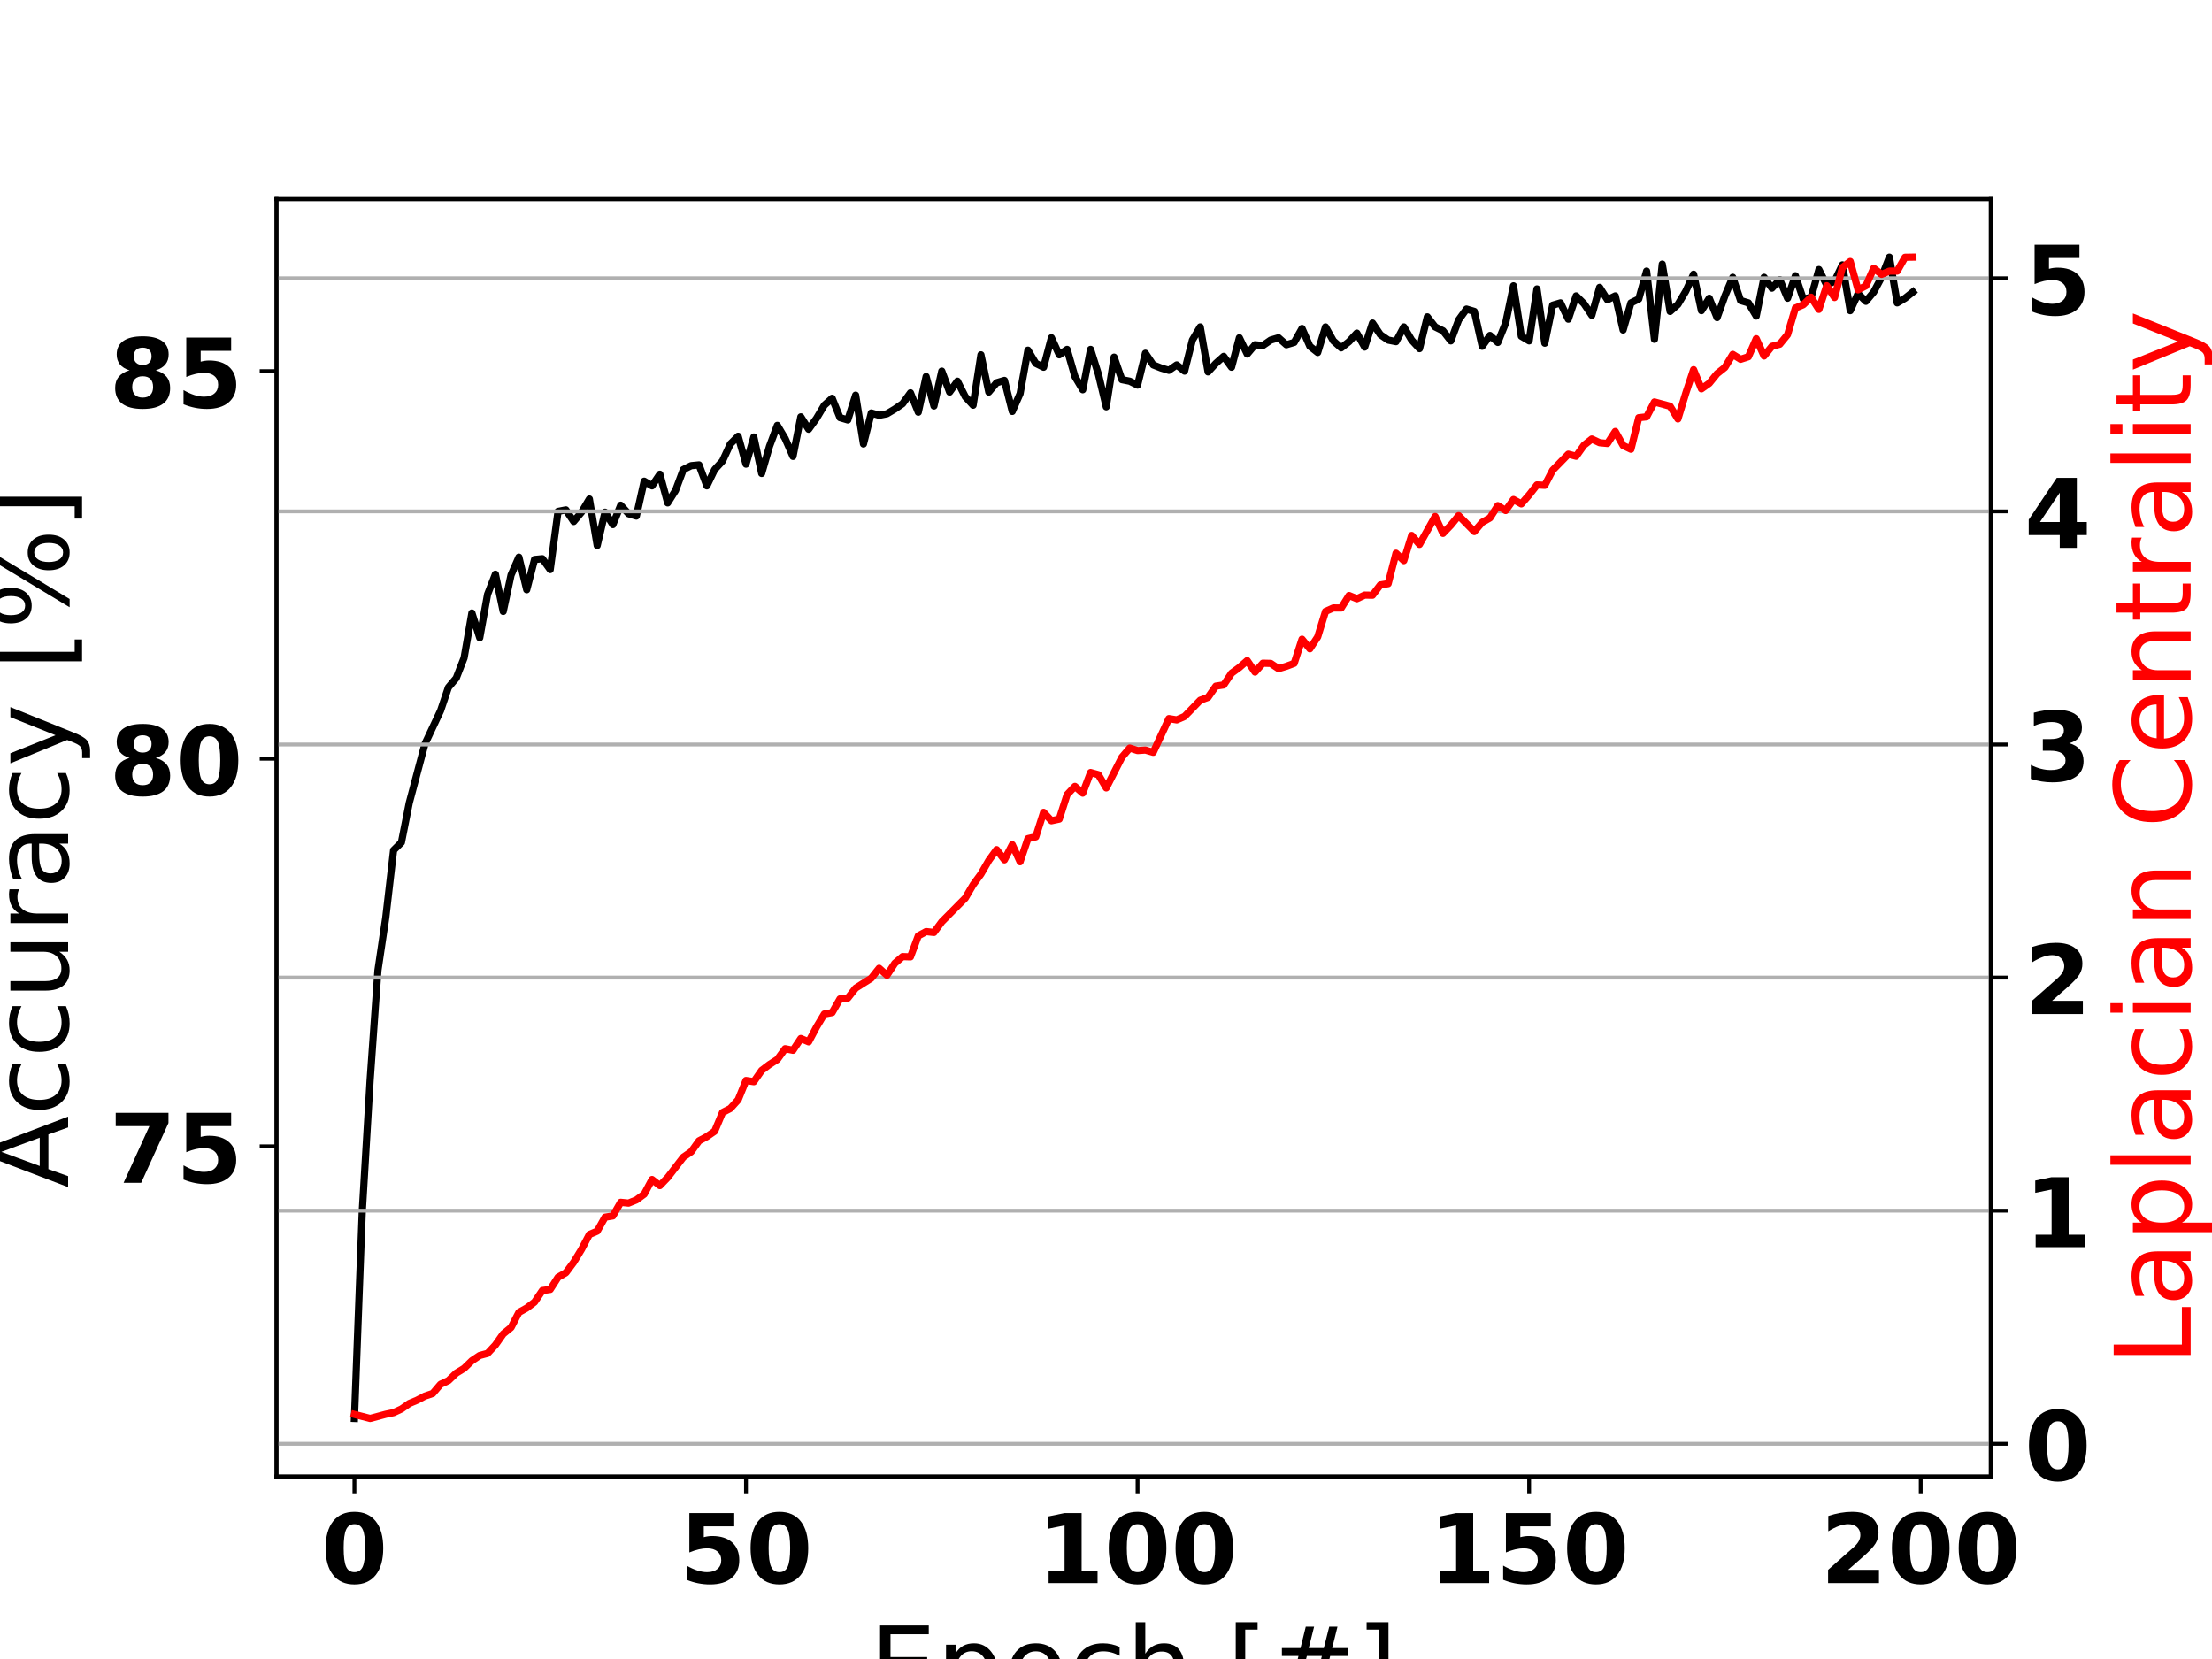 <?xml version="1.0" encoding="utf-8" standalone="no"?>
<!DOCTYPE svg PUBLIC "-//W3C//DTD SVG 1.1//EN"
  "http://www.w3.org/Graphics/SVG/1.1/DTD/svg11.dtd">
<!-- Created with matplotlib (https://matplotlib.org/) -->
<svg height="345.6pt" version="1.1" viewBox="0 0 460.8 345.6" width="460.8pt" xmlns="http://www.w3.org/2000/svg" xmlns:xlink="http://www.w3.org/1999/xlink">
 <defs>
  <style type="text/css">
*{stroke-linecap:butt;stroke-linejoin:round;}
  </style>
 </defs>
 <g id="figure_1">
  <g id="patch_1">
   <path d="M 0 345.6 
L 460.8 345.6 
L 460.8 0 
L 0 0 
z
" style="fill:#ffffff;"/>
  </g>
  <g id="axes_1">
   <g id="patch_2">
    <path d="M 57.6 307.584 
L 414.72 307.584 
L 414.72 41.472 
L 57.6 41.472 
z
" style="fill:#ffffff;"/>
   </g>
   <g id="matplotlib.axis_1">
    <g id="xtick_1">
     <g id="line2d_1">
      <defs>
       <path d="M 0 0 
L 0 3.5 
" id="me38b45c866" style="stroke:#000000;stroke-width:0.8;"/>
      </defs>
      <g>
       <use style="stroke:#000000;stroke-width:0.8;" x="73.833" xlink:href="#me38b45c866" y="307.584"/>
      </g>
     </g>
     <g id="text_1">
      <!-- 0 -->
      <defs>
       <path d="M 46 36.531 
Q 46 50.203 43.438 55.781 
Q 40.875 61.375 34.812 61.375 
Q 28.766 61.375 26.172 55.781 
Q 23.578 50.203 23.578 36.531 
Q 23.578 22.703 26.172 17.031 
Q 28.766 11.375 34.812 11.375 
Q 40.828 11.375 43.406 17.031 
Q 46 22.703 46 36.531 
z
M 64.797 36.375 
Q 64.797 18.266 56.984 8.422 
Q 49.172 -1.422 34.812 -1.422 
Q 20.406 -1.422 12.594 8.422 
Q 4.781 18.266 4.781 36.375 
Q 4.781 54.547 12.594 64.375 
Q 20.406 74.219 34.812 74.219 
Q 49.172 74.219 56.984 64.375 
Q 64.797 54.547 64.797 36.375 
z
" id="DejaVuSans-Bold-48"/>
      </defs>
      <g transform="translate(66.875 329.781)scale(0.2 -0.2)">
       <use xlink:href="#DejaVuSans-Bold-48"/>
      </g>
     </g>
    </g>
    <g id="xtick_2">
     <g id="line2d_2">
      <g>
       <use style="stroke:#000000;stroke-width:0.8;" x="155.404" xlink:href="#me38b45c866" y="307.584"/>
      </g>
     </g>
     <g id="text_2">
      <!-- 50 -->
      <defs>
       <path d="M 10.594 72.906 
L 57.328 72.906 
L 57.328 59.078 
L 25.594 59.078 
L 25.594 47.797 
Q 27.734 48.391 29.906 48.703 
Q 32.078 49.031 34.422 49.031 
Q 47.75 49.031 55.172 42.359 
Q 62.594 35.688 62.594 23.781 
Q 62.594 11.969 54.516 5.266 
Q 46.438 -1.422 32.078 -1.422 
Q 25.875 -1.422 19.797 -0.219 
Q 13.719 0.984 7.719 3.422 
L 7.719 18.219 
Q 13.672 14.797 19.016 13.078 
Q 24.359 11.375 29.109 11.375 
Q 35.938 11.375 39.859 14.719 
Q 43.797 18.062 43.797 23.781 
Q 43.797 29.547 39.859 32.859 
Q 35.938 36.188 29.109 36.188 
Q 25.047 36.188 20.453 35.125 
Q 15.875 34.078 10.594 31.891 
z
" id="DejaVuSans-Bold-53"/>
      </defs>
      <g transform="translate(141.489 329.781)scale(0.2 -0.2)">
       <use xlink:href="#DejaVuSans-Bold-53"/>
       <use x="69.58" xlink:href="#DejaVuSans-Bold-48"/>
      </g>
     </g>
    </g>
    <g id="xtick_3">
     <g id="line2d_3">
      <g>
       <use style="stroke:#000000;stroke-width:0.8;" x="236.976" xlink:href="#me38b45c866" y="307.584"/>
      </g>
     </g>
     <g id="text_3">
      <!-- 100 -->
      <defs>
       <path d="M 11.719 12.984 
L 28.328 12.984 
L 28.328 60.109 
L 11.281 56.594 
L 11.281 69.391 
L 28.219 72.906 
L 46.094 72.906 
L 46.094 12.984 
L 62.703 12.984 
L 62.703 0 
L 11.719 0 
z
" id="DejaVuSans-Bold-49"/>
      </defs>
      <g transform="translate(216.102 329.781)scale(0.2 -0.2)">
       <use xlink:href="#DejaVuSans-Bold-49"/>
       <use x="69.58" xlink:href="#DejaVuSans-Bold-48"/>
       <use x="139.16" xlink:href="#DejaVuSans-Bold-48"/>
      </g>
     </g>
    </g>
    <g id="xtick_4">
     <g id="line2d_4">
      <g>
       <use style="stroke:#000000;stroke-width:0.8;" x="318.547" xlink:href="#me38b45c866" y="307.584"/>
      </g>
     </g>
     <g id="text_4">
      <!-- 150 -->
      <g transform="translate(297.674 329.781)scale(0.2 -0.2)">
       <use xlink:href="#DejaVuSans-Bold-49"/>
       <use x="69.58" xlink:href="#DejaVuSans-Bold-53"/>
       <use x="139.16" xlink:href="#DejaVuSans-Bold-48"/>
      </g>
     </g>
    </g>
    <g id="xtick_5">
     <g id="line2d_5">
      <g>
       <use style="stroke:#000000;stroke-width:0.8;" x="400.119" xlink:href="#me38b45c866" y="307.584"/>
      </g>
     </g>
     <g id="text_5">
      <!-- 200 -->
      <defs>
       <path d="M 28.812 13.812 
L 60.891 13.812 
L 60.891 0 
L 7.906 0 
L 7.906 13.812 
L 34.516 37.312 
Q 38.094 40.531 39.797 43.609 
Q 41.5 46.688 41.5 50 
Q 41.5 55.125 38.062 58.25 
Q 34.625 61.375 28.906 61.375 
Q 24.516 61.375 19.281 59.5 
Q 14.062 57.625 8.109 53.906 
L 8.109 69.922 
Q 14.453 72.016 20.656 73.109 
Q 26.859 74.219 32.812 74.219 
Q 45.906 74.219 53.156 68.453 
Q 60.406 62.703 60.406 52.391 
Q 60.406 46.438 57.328 41.281 
Q 54.25 36.141 44.391 27.484 
z
" id="DejaVuSans-Bold-50"/>
      </defs>
      <g transform="translate(379.245 329.781)scale(0.2 -0.2)">
       <use xlink:href="#DejaVuSans-Bold-50"/>
       <use x="69.58" xlink:href="#DejaVuSans-Bold-48"/>
       <use x="139.16" xlink:href="#DejaVuSans-Bold-48"/>
      </g>
     </g>
    </g>
    <g id="text_6">
     <!-- Epoch [#] -->
     <defs>
      <path d="M 9.812 72.906 
L 55.906 72.906 
L 55.906 64.594 
L 19.672 64.594 
L 19.672 43.016 
L 54.391 43.016 
L 54.391 34.719 
L 19.672 34.719 
L 19.672 8.297 
L 56.781 8.297 
L 56.781 0 
L 9.812 0 
z
" id="DejaVuSans-69"/>
      <path d="M 18.109 8.203 
L 18.109 -20.797 
L 9.078 -20.797 
L 9.078 54.688 
L 18.109 54.688 
L 18.109 46.391 
Q 20.953 51.266 25.266 53.625 
Q 29.594 56 35.594 56 
Q 45.562 56 51.781 48.094 
Q 58.016 40.188 58.016 27.297 
Q 58.016 14.406 51.781 6.484 
Q 45.562 -1.422 35.594 -1.422 
Q 29.594 -1.422 25.266 0.953 
Q 20.953 3.328 18.109 8.203 
z
M 48.688 27.297 
Q 48.688 37.203 44.609 42.844 
Q 40.531 48.484 33.406 48.484 
Q 26.266 48.484 22.188 42.844 
Q 18.109 37.203 18.109 27.297 
Q 18.109 17.391 22.188 11.75 
Q 26.266 6.109 33.406 6.109 
Q 40.531 6.109 44.609 11.75 
Q 48.688 17.391 48.688 27.297 
z
" id="DejaVuSans-112"/>
      <path d="M 30.609 48.391 
Q 23.391 48.391 19.188 42.75 
Q 14.984 37.109 14.984 27.297 
Q 14.984 17.484 19.156 11.844 
Q 23.344 6.203 30.609 6.203 
Q 37.797 6.203 41.984 11.859 
Q 46.188 17.531 46.188 27.297 
Q 46.188 37.016 41.984 42.703 
Q 37.797 48.391 30.609 48.391 
z
M 30.609 56 
Q 42.328 56 49.016 48.375 
Q 55.719 40.766 55.719 27.297 
Q 55.719 13.875 49.016 6.219 
Q 42.328 -1.422 30.609 -1.422 
Q 18.844 -1.422 12.172 6.219 
Q 5.516 13.875 5.516 27.297 
Q 5.516 40.766 12.172 48.375 
Q 18.844 56 30.609 56 
z
" id="DejaVuSans-111"/>
      <path d="M 48.781 52.594 
L 48.781 44.188 
Q 44.969 46.297 41.141 47.344 
Q 37.312 48.391 33.406 48.391 
Q 24.656 48.391 19.812 42.844 
Q 14.984 37.312 14.984 27.297 
Q 14.984 17.281 19.812 11.734 
Q 24.656 6.203 33.406 6.203 
Q 37.312 6.203 41.141 7.25 
Q 44.969 8.297 48.781 10.406 
L 48.781 2.094 
Q 45.016 0.344 40.984 -0.531 
Q 36.969 -1.422 32.422 -1.422 
Q 20.062 -1.422 12.781 6.344 
Q 5.516 14.109 5.516 27.297 
Q 5.516 40.672 12.859 48.328 
Q 20.219 56 33.016 56 
Q 37.156 56 41.109 55.141 
Q 45.062 54.297 48.781 52.594 
z
" id="DejaVuSans-99"/>
      <path d="M 54.891 33.016 
L 54.891 0 
L 45.906 0 
L 45.906 32.719 
Q 45.906 40.484 42.875 44.328 
Q 39.844 48.188 33.797 48.188 
Q 26.516 48.188 22.312 43.547 
Q 18.109 38.922 18.109 30.906 
L 18.109 0 
L 9.078 0 
L 9.078 75.984 
L 18.109 75.984 
L 18.109 46.188 
Q 21.344 51.125 25.703 53.562 
Q 30.078 56 35.797 56 
Q 45.219 56 50.047 50.172 
Q 54.891 44.344 54.891 33.016 
z
" id="DejaVuSans-104"/>
      <path id="DejaVuSans-32"/>
      <path d="M 8.594 75.984 
L 29.297 75.984 
L 29.297 69 
L 17.578 69 
L 17.578 -6.203 
L 29.297 -6.203 
L 29.297 -13.188 
L 8.594 -13.188 
z
" id="DejaVuSans-91"/>
      <path d="M 51.125 44 
L 36.922 44 
L 32.812 27.688 
L 47.125 27.688 
z
M 43.797 71.781 
L 38.719 51.516 
L 52.984 51.516 
L 58.109 71.781 
L 65.922 71.781 
L 60.891 51.516 
L 76.125 51.516 
L 76.125 44 
L 58.984 44 
L 54.984 27.688 
L 70.516 27.688 
L 70.516 20.219 
L 53.078 20.219 
L 48 0 
L 40.188 0 
L 45.219 20.219 
L 30.906 20.219 
L 25.875 0 
L 18.016 0 
L 23.094 20.219 
L 7.719 20.219 
L 7.719 27.688 
L 24.906 27.688 
L 29 44 
L 13.281 44 
L 13.281 51.516 
L 30.906 51.516 
L 35.891 71.781 
z
" id="DejaVuSans-35"/>
      <path d="M 30.422 75.984 
L 30.422 -13.188 
L 9.719 -13.188 
L 9.719 -6.203 
L 21.391 -6.203 
L 21.391 69 
L 9.719 69 
L 9.719 75.984 
z
" id="DejaVuSans-93"/>
     </defs>
     <g transform="translate(181.179 354.657)scale(0.22 -0.22)">
      <use xlink:href="#DejaVuSans-69"/>
      <use x="63.184" xlink:href="#DejaVuSans-112"/>
      <use x="126.66" xlink:href="#DejaVuSans-111"/>
      <use x="187.842" xlink:href="#DejaVuSans-99"/>
      <use x="242.822" xlink:href="#DejaVuSans-104"/>
      <use x="306.201" xlink:href="#DejaVuSans-32"/>
      <use x="337.988" xlink:href="#DejaVuSans-91"/>
      <use x="377.002" xlink:href="#DejaVuSans-35"/>
      <use x="460.791" xlink:href="#DejaVuSans-93"/>
     </g>
    </g>
   </g>
   <g id="matplotlib.axis_2">
    <g id="ytick_1">
     <g id="line2d_6">
      <defs>
       <path d="M 0 0 
L -3.5 0 
" id="m48c1378116" style="stroke:#000000;stroke-width:0.8;"/>
      </defs>
      <g>
       <use style="stroke:#000000;stroke-width:0.8;" x="57.6" xlink:href="#m48c1378116" y="238.803"/>
      </g>
     </g>
     <g id="text_7">
      <!-- 75 -->
      <defs>
       <path d="M 6.688 72.906 
L 61.625 72.906 
L 61.625 62.312 
L 33.203 0 
L 14.891 0 
L 41.797 59.078 
L 6.688 59.078 
z
" id="DejaVuSans-Bold-55"/>
      </defs>
      <g transform="translate(22.769 246.402)scale(0.2 -0.2)">
       <use xlink:href="#DejaVuSans-Bold-55"/>
       <use x="69.58" xlink:href="#DejaVuSans-Bold-53"/>
      </g>
     </g>
    </g>
    <g id="ytick_2">
     <g id="line2d_7">
      <g>
       <use style="stroke:#000000;stroke-width:0.8;" x="57.6" xlink:href="#m48c1378116" y="158.056"/>
      </g>
     </g>
     <g id="text_8">
      <!-- 80 -->
      <defs>
       <path d="M 34.812 32.625 
Q 29.547 32.625 26.703 29.734 
Q 23.875 26.859 23.875 21.484 
Q 23.875 16.109 26.703 13.25 
Q 29.547 10.406 34.812 10.406 
Q 40.047 10.406 42.828 13.25 
Q 45.609 16.109 45.609 21.484 
Q 45.609 26.906 42.828 29.766 
Q 40.047 32.625 34.812 32.625 
z
M 21.094 38.812 
Q 14.453 40.828 11.078 44.969 
Q 7.719 49.125 7.719 55.328 
Q 7.719 64.547 14.594 69.375 
Q 21.484 74.219 34.812 74.219 
Q 48.047 74.219 54.922 69.406 
Q 61.812 64.594 61.812 55.328 
Q 61.812 49.125 58.422 44.969 
Q 55.031 40.828 48.391 38.812 
Q 55.812 36.766 59.594 32.156 
Q 63.375 27.547 63.375 20.516 
Q 63.375 9.672 56.172 4.125 
Q 48.969 -1.422 34.812 -1.422 
Q 20.609 -1.422 13.359 4.125 
Q 6.109 9.672 6.109 20.516 
Q 6.109 27.547 9.891 32.156 
Q 13.672 36.766 21.094 38.812 
z
M 25.484 53.422 
Q 25.484 49.078 27.906 46.734 
Q 30.328 44.391 34.812 44.391 
Q 39.203 44.391 41.594 46.734 
Q 44 49.078 44 53.422 
Q 44 57.766 41.594 60.078 
Q 39.203 62.406 34.812 62.406 
Q 30.328 62.406 27.906 60.062 
Q 25.484 57.719 25.484 53.422 
z
" id="DejaVuSans-Bold-56"/>
      </defs>
      <g transform="translate(22.769 165.654)scale(0.2 -0.2)">
       <use xlink:href="#DejaVuSans-Bold-56"/>
       <use x="69.58" xlink:href="#DejaVuSans-Bold-48"/>
      </g>
     </g>
    </g>
    <g id="ytick_3">
     <g id="line2d_8">
      <g>
       <use style="stroke:#000000;stroke-width:0.8;" x="57.6" xlink:href="#m48c1378116" y="77.308"/>
      </g>
     </g>
     <g id="text_9">
      <!-- 85 -->
      <g transform="translate(22.769 84.906)scale(0.2 -0.2)">
       <use xlink:href="#DejaVuSans-Bold-56"/>
       <use x="69.58" xlink:href="#DejaVuSans-Bold-53"/>
      </g>
     </g>
    </g>
    <g id="text_10">
     <!-- Accuracy [%] -->
     <defs>
      <path d="M 34.188 63.188 
L 20.797 26.906 
L 47.609 26.906 
z
M 28.609 72.906 
L 39.797 72.906 
L 67.578 0 
L 57.328 0 
L 50.688 18.703 
L 17.828 18.703 
L 11.188 0 
L 0.781 0 
z
" id="DejaVuSans-65"/>
      <path d="M 8.5 21.578 
L 8.5 54.688 
L 17.484 54.688 
L 17.484 21.922 
Q 17.484 14.156 20.5 10.266 
Q 23.531 6.391 29.594 6.391 
Q 36.859 6.391 41.078 11.031 
Q 45.312 15.672 45.312 23.688 
L 45.312 54.688 
L 54.297 54.688 
L 54.297 0 
L 45.312 0 
L 45.312 8.406 
Q 42.047 3.422 37.719 1 
Q 33.406 -1.422 27.688 -1.422 
Q 18.266 -1.422 13.375 4.438 
Q 8.5 10.297 8.5 21.578 
z
M 31.109 56 
z
" id="DejaVuSans-117"/>
      <path d="M 41.109 46.297 
Q 39.594 47.172 37.812 47.578 
Q 36.031 48 33.891 48 
Q 26.266 48 22.188 43.047 
Q 18.109 38.094 18.109 28.812 
L 18.109 0 
L 9.078 0 
L 9.078 54.688 
L 18.109 54.688 
L 18.109 46.188 
Q 20.953 51.172 25.484 53.578 
Q 30.031 56 36.531 56 
Q 37.453 56 38.578 55.875 
Q 39.703 55.766 41.062 55.516 
z
" id="DejaVuSans-114"/>
      <path d="M 34.281 27.484 
Q 23.391 27.484 19.188 25 
Q 14.984 22.516 14.984 16.5 
Q 14.984 11.719 18.141 8.906 
Q 21.297 6.109 26.703 6.109 
Q 34.188 6.109 38.703 11.406 
Q 43.219 16.703 43.219 25.484 
L 43.219 27.484 
z
M 52.203 31.203 
L 52.203 0 
L 43.219 0 
L 43.219 8.297 
Q 40.141 3.328 35.547 0.953 
Q 30.953 -1.422 24.312 -1.422 
Q 15.922 -1.422 10.953 3.297 
Q 6 8.016 6 15.922 
Q 6 25.141 12.172 29.828 
Q 18.359 34.516 30.609 34.516 
L 43.219 34.516 
L 43.219 35.406 
Q 43.219 41.609 39.141 45 
Q 35.062 48.391 27.688 48.391 
Q 23 48.391 18.547 47.266 
Q 14.109 46.141 10.016 43.891 
L 10.016 52.203 
Q 14.938 54.109 19.578 55.047 
Q 24.219 56 28.609 56 
Q 40.484 56 46.344 49.844 
Q 52.203 43.703 52.203 31.203 
z
" id="DejaVuSans-97"/>
      <path d="M 32.172 -5.078 
Q 28.375 -14.844 24.75 -17.812 
Q 21.141 -20.797 15.094 -20.797 
L 7.906 -20.797 
L 7.906 -13.281 
L 13.188 -13.281 
Q 16.891 -13.281 18.938 -11.516 
Q 21 -9.766 23.484 -3.219 
L 25.094 0.875 
L 2.984 54.688 
L 12.5 54.688 
L 29.594 11.922 
L 46.688 54.688 
L 56.203 54.688 
z
" id="DejaVuSans-121"/>
      <path d="M 72.703 32.078 
Q 68.453 32.078 66.031 28.469 
Q 63.625 24.859 63.625 18.406 
Q 63.625 12.062 66.031 8.422 
Q 68.453 4.781 72.703 4.781 
Q 76.859 4.781 79.266 8.422 
Q 81.688 12.062 81.688 18.406 
Q 81.688 24.812 79.266 28.438 
Q 76.859 32.078 72.703 32.078 
z
M 72.703 38.281 
Q 80.422 38.281 84.953 32.906 
Q 89.5 27.547 89.5 18.406 
Q 89.5 9.281 84.938 3.922 
Q 80.375 -1.422 72.703 -1.422 
Q 64.891 -1.422 60.344 3.922 
Q 55.812 9.281 55.812 18.406 
Q 55.812 27.594 60.375 32.938 
Q 64.938 38.281 72.703 38.281 
z
M 22.312 68.016 
Q 18.109 68.016 15.688 64.375 
Q 13.281 60.75 13.281 54.391 
Q 13.281 47.953 15.672 44.328 
Q 18.062 40.719 22.312 40.719 
Q 26.562 40.719 28.969 44.328 
Q 31.391 47.953 31.391 54.391 
Q 31.391 60.688 28.953 64.344 
Q 26.516 68.016 22.312 68.016 
z
M 66.406 74.219 
L 74.219 74.219 
L 28.609 -1.422 
L 20.797 -1.422 
z
M 22.312 74.219 
Q 30.031 74.219 34.609 68.875 
Q 39.203 63.531 39.203 54.391 
Q 39.203 45.172 34.641 39.844 
Q 30.078 34.516 22.312 34.516 
Q 14.547 34.516 10.031 39.859 
Q 5.516 45.219 5.516 54.391 
Q 5.516 63.484 10.047 68.844 
Q 14.594 74.219 22.312 74.219 
z
" id="DejaVuSans-37"/>
     </defs>
     <g transform="translate(14.193 247.472)rotate(-90)scale(0.22 -0.22)">
      <use xlink:href="#DejaVuSans-65"/>
      <use x="68.393" xlink:href="#DejaVuSans-99"/>
      <use x="123.373" xlink:href="#DejaVuSans-99"/>
      <use x="178.354" xlink:href="#DejaVuSans-117"/>
      <use x="241.732" xlink:href="#DejaVuSans-114"/>
      <use x="282.846" xlink:href="#DejaVuSans-97"/>
      <use x="344.125" xlink:href="#DejaVuSans-99"/>
      <use x="399.105" xlink:href="#DejaVuSans-121"/>
      <use x="458.285" xlink:href="#DejaVuSans-32"/>
      <use x="490.072" xlink:href="#DejaVuSans-91"/>
      <use x="529.086" xlink:href="#DejaVuSans-37"/>
      <use x="624.105" xlink:href="#DejaVuSans-93"/>
     </g>
    </g>
   </g>
   <g id="line2d_9">
    <path clip-path="url(#p88330ae805)" d="M 73.833 295.488 
L 75.464 252.369 
L 77.096 225.076 
L 78.727 202.144 
L 80.358 191.162 
L 81.99 177.112 
L 83.621 175.497 
L 85.253 167.261 
L 88.516 154.987 
L 91.778 148.043 
L 93.41 143.198 
L 95.041 141.26 
L 96.673 137.061 
L 98.304 127.694 
L 99.936 132.862 
L 101.567 123.818 
L 103.198 119.62 
L 104.83 127.371 
L 106.461 119.781 
L 108.093 116.067 
L 109.724 122.85 
L 111.356 116.551 
L 112.987 116.39 
L 114.618 118.651 
L 116.25 106.538 
L 117.881 106.216 
L 119.513 108.638 
L 121.144 106.7 
L 122.776 103.955 
L 124.407 113.644 
L 126.038 106.7 
L 127.67 109.284 
L 129.301 105.247 
L 130.933 107.023 
L 132.564 107.507 
L 134.196 100.24 
L 135.827 101.209 
L 137.458 98.787 
L 139.09 104.762 
L 140.721 102.178 
L 142.353 97.818 
L 143.984 97.01 
L 145.616 96.849 
L 147.247 101.209 
L 148.879 97.818 
L 150.51 96.041 
L 152.141 92.488 
L 153.773 90.873 
L 155.404 96.687 
L 157.036 91.035 
L 158.667 98.625 
L 160.299 92.973 
L 161.93 88.613 
L 163.561 91.358 
L 165.193 95.072 
L 166.824 86.836 
L 168.456 89.42 
L 170.087 87.159 
L 171.719 84.414 
L 173.35 82.96 
L 174.981 86.998 
L 176.613 87.482 
L 178.244 82.314 
L 179.876 92.488 
L 181.507 86.029 
L 183.139 86.513 
L 184.77 86.19 
L 186.401 85.221 
L 188.033 84.091 
L 189.664 81.83 
L 191.296 85.867 
L 192.927 78.438 
L 194.559 84.575 
L 196.19 77.308 
L 197.821 81.668 
L 199.453 79.407 
L 201.084 82.637 
L 202.716 84.414 
L 204.347 73.916 
L 205.979 81.668 
L 207.61 79.73 
L 209.241 79.246 
L 210.873 85.706 
L 212.504 81.991 
L 214.136 72.947 
L 215.767 75.693 
L 217.399 76.5 
L 219.03 70.364 
L 220.661 73.916 
L 222.293 72.786 
L 223.924 78.438 
L 225.556 81.184 
L 227.187 72.786 
L 228.819 77.954 
L 230.45 84.737 
L 232.081 74.401 
L 233.713 79.084 
L 235.344 79.407 
L 236.976 80.215 
L 238.607 73.593 
L 240.239 76.016 
L 241.87 76.662 
L 243.501 77.146 
L 245.133 76.016 
L 246.764 77.308 
L 248.396 70.848 
L 250.027 68.103 
L 251.659 77.469 
L 253.29 75.693 
L 254.921 74.239 
L 256.553 76.5 
L 258.184 70.364 
L 259.816 73.755 
L 261.447 71.817 
L 263.079 71.979 
L 264.71 70.848 
L 266.341 70.364 
L 267.973 71.817 
L 269.604 71.333 
L 271.236 68.426 
L 272.867 72.14 
L 274.499 73.432 
L 276.13 68.103 
L 277.761 71.01 
L 279.393 72.463 
L 281.024 71.171 
L 282.656 69.395 
L 284.287 72.301 
L 285.919 67.295 
L 287.55 69.718 
L 289.181 70.848 
L 290.813 71.171 
L 292.444 68.103 
L 294.076 70.848 
L 295.707 72.624 
L 297.339 66.003 
L 298.97 68.103 
L 300.601 68.91 
L 302.233 71.01 
L 303.864 66.649 
L 305.496 64.388 
L 307.127 64.873 
L 308.759 72.14 
L 310.39 69.879 
L 312.021 71.333 
L 313.653 67.295 
L 315.284 59.543 
L 316.916 70.041 
L 318.547 71.01 
L 320.179 60.189 
L 321.81 71.494 
L 323.441 63.581 
L 325.073 63.096 
L 326.704 66.488 
L 328.336 61.643 
L 329.967 63.258 
L 331.599 65.68 
L 333.23 59.866 
L 334.862 62.45 
L 336.493 61.643 
L 338.124 68.749 
L 339.756 63.096 
L 341.387 62.289 
L 343.019 56.475 
L 344.65 70.687 
L 346.282 55.022 
L 347.913 64.873 
L 349.544 63.419 
L 351.176 60.674 
L 352.807 57.121 
L 354.439 64.711 
L 356.07 62.127 
L 357.702 66.165 
L 359.333 61.643 
L 360.964 57.767 
L 362.596 62.612 
L 364.227 63.096 
L 365.859 65.842 
L 367.49 57.767 
L 369.122 60.028 
L 370.753 58.251 
L 372.384 62.127 
L 374.016 57.444 
L 375.647 62.289 
L 377.279 61.966 
L 378.91 56.152 
L 380.542 59.382 
L 382.173 58.574 
L 383.804 55.183 
L 385.436 64.711 
L 387.067 61.158 
L 388.699 62.773 
L 390.33 60.835 
L 391.962 57.767 
L 393.593 53.568 
L 395.224 63.096 
L 396.856 62.127 
L 398.487 60.835 
L 398.487 60.835 
" style="fill:none;stroke:#000000;stroke-linecap:square;stroke-width:1.5;"/>
   </g>
   <g id="patch_3">
    <path d="M 57.6 307.584 
L 57.6 41.472 
" style="fill:none;stroke:#000000;stroke-linecap:square;stroke-linejoin:miter;stroke-width:0.8;"/>
   </g>
   <g id="patch_4">
    <path d="M 414.72 307.584 
L 414.72 41.472 
" style="fill:none;stroke:#000000;stroke-linecap:square;stroke-linejoin:miter;stroke-width:0.8;"/>
   </g>
   <g id="patch_5">
    <path d="M 57.6 307.584 
L 414.72 307.584 
" style="fill:none;stroke:#000000;stroke-linecap:square;stroke-linejoin:miter;stroke-width:0.8;"/>
   </g>
   <g id="patch_6">
    <path d="M 57.6 41.472 
L 414.72 41.472 
" style="fill:none;stroke:#000000;stroke-linecap:square;stroke-linejoin:miter;stroke-width:0.8;"/>
   </g>
  </g>
  <g id="axes_2">
   <g id="matplotlib.axis_3">
    <g id="ytick_4">
     <g id="line2d_10">
      <path clip-path="url(#p88330ae805)" d="M 57.6 300.77 
L 414.72 300.77 
" style="fill:none;stroke:#b0b0b0;stroke-linecap:square;stroke-width:0.8;"/>
     </g>
     <g id="line2d_11">
      <defs>
       <path d="M 0 0 
L 3.5 0 
" id="m567ca3a2b5" style="stroke:#000000;stroke-width:0.8;"/>
      </defs>
      <g>
       <use style="stroke:#000000;stroke-width:0.8;" x="414.72" xlink:href="#m567ca3a2b5" y="300.77"/>
      </g>
     </g>
     <g id="text_11">
      <!-- 0 -->
      <g transform="translate(421.72 308.368)scale(0.2 -0.2)">
       <use xlink:href="#DejaVuSans-Bold-48"/>
      </g>
     </g>
    </g>
    <g id="ytick_5">
     <g id="line2d_12">
      <path clip-path="url(#p88330ae805)" d="M 57.6 252.209 
L 414.72 252.209 
" style="fill:none;stroke:#b0b0b0;stroke-linecap:square;stroke-width:0.8;"/>
     </g>
     <g id="line2d_13">
      <g>
       <use style="stroke:#000000;stroke-width:0.8;" x="414.72" xlink:href="#m567ca3a2b5" y="252.209"/>
      </g>
     </g>
     <g id="text_12">
      <!-- 1 -->
      <g transform="translate(421.72 259.808)scale(0.2 -0.2)">
       <use xlink:href="#DejaVuSans-Bold-49"/>
      </g>
     </g>
    </g>
    <g id="ytick_6">
     <g id="line2d_14">
      <path clip-path="url(#p88330ae805)" d="M 57.6 203.649 
L 414.72 203.649 
" style="fill:none;stroke:#b0b0b0;stroke-linecap:square;stroke-width:0.8;"/>
     </g>
     <g id="line2d_15">
      <g>
       <use style="stroke:#000000;stroke-width:0.8;" x="414.72" xlink:href="#m567ca3a2b5" y="203.649"/>
      </g>
     </g>
     <g id="text_13">
      <!-- 2 -->
      <g transform="translate(421.72 211.247)scale(0.2 -0.2)">
       <use xlink:href="#DejaVuSans-Bold-50"/>
      </g>
     </g>
    </g>
    <g id="ytick_7">
     <g id="line2d_16">
      <path clip-path="url(#p88330ae805)" d="M 57.6 155.089 
L 414.72 155.089 
" style="fill:none;stroke:#b0b0b0;stroke-linecap:square;stroke-width:0.8;"/>
     </g>
     <g id="line2d_17">
      <g>
       <use style="stroke:#000000;stroke-width:0.8;" x="414.72" xlink:href="#m567ca3a2b5" y="155.089"/>
      </g>
     </g>
     <g id="text_14">
      <!-- 3 -->
      <defs>
       <path d="M 46.578 39.312 
Q 53.953 37.406 57.781 32.688 
Q 61.625 27.984 61.625 20.703 
Q 61.625 9.859 53.312 4.219 
Q 45.016 -1.422 29.109 -1.422 
Q 23.484 -1.422 17.844 -0.516 
Q 12.203 0.391 6.688 2.203 
L 6.688 16.703 
Q 11.969 14.062 17.156 12.719 
Q 22.359 11.375 27.391 11.375 
Q 34.859 11.375 38.844 13.953 
Q 42.828 16.547 42.828 21.391 
Q 42.828 26.375 38.75 28.938 
Q 34.672 31.5 26.703 31.5 
L 19.188 31.5 
L 19.188 43.609 
L 27.094 43.609 
Q 34.188 43.609 37.641 45.828 
Q 41.109 48.047 41.109 52.594 
Q 41.109 56.781 37.734 59.078 
Q 34.375 61.375 28.219 61.375 
Q 23.688 61.375 19.047 60.344 
Q 14.406 59.328 9.812 57.328 
L 9.812 71.094 
Q 15.375 72.656 20.844 73.438 
Q 26.312 74.219 31.594 74.219 
Q 45.797 74.219 52.844 69.547 
Q 59.906 64.891 59.906 55.516 
Q 59.906 49.125 56.531 45.047 
Q 53.172 40.969 46.578 39.312 
z
" id="DejaVuSans-Bold-51"/>
      </defs>
      <g transform="translate(421.72 162.687)scale(0.2 -0.2)">
       <use xlink:href="#DejaVuSans-Bold-51"/>
      </g>
     </g>
    </g>
    <g id="ytick_8">
     <g id="line2d_18">
      <path clip-path="url(#p88330ae805)" d="M 57.6 106.528 
L 414.72 106.528 
" style="fill:none;stroke:#b0b0b0;stroke-linecap:square;stroke-width:0.8;"/>
     </g>
     <g id="line2d_19">
      <g>
       <use style="stroke:#000000;stroke-width:0.8;" x="414.72" xlink:href="#m567ca3a2b5" y="106.528"/>
      </g>
     </g>
     <g id="text_15">
      <!-- 4 -->
      <defs>
       <path d="M 36.812 57.422 
L 16.219 26.906 
L 36.812 26.906 
z
M 33.688 72.906 
L 54.594 72.906 
L 54.594 26.906 
L 64.984 26.906 
L 64.984 13.281 
L 54.594 13.281 
L 54.594 0 
L 36.812 0 
L 36.812 13.281 
L 4.5 13.281 
L 4.5 29.391 
z
" id="DejaVuSans-Bold-52"/>
      </defs>
      <g transform="translate(421.72 114.126)scale(0.2 -0.2)">
       <use xlink:href="#DejaVuSans-Bold-52"/>
      </g>
     </g>
    </g>
    <g id="ytick_9">
     <g id="line2d_20">
      <path clip-path="url(#p88330ae805)" d="M 57.6 57.968 
L 414.72 57.968 
" style="fill:none;stroke:#b0b0b0;stroke-linecap:square;stroke-width:0.8;"/>
     </g>
     <g id="line2d_21">
      <g>
       <use style="stroke:#000000;stroke-width:0.8;" x="414.72" xlink:href="#m567ca3a2b5" y="57.968"/>
      </g>
     </g>
     <g id="text_16">
      <!-- 5 -->
      <g transform="translate(421.72 65.566)scale(0.2 -0.2)">
       <use xlink:href="#DejaVuSans-Bold-53"/>
      </g>
     </g>
    </g>
    <g id="text_17">
     <!-- Laplacian Centrality -->
     <defs>
      <path d="M 9.812 72.906 
L 19.672 72.906 
L 19.672 8.297 
L 55.172 8.297 
L 55.172 0 
L 9.812 0 
z
" id="DejaVuSans-76"/>
      <path d="M 9.422 75.984 
L 18.406 75.984 
L 18.406 0 
L 9.422 0 
z
" id="DejaVuSans-108"/>
      <path d="M 9.422 54.688 
L 18.406 54.688 
L 18.406 0 
L 9.422 0 
z
M 9.422 75.984 
L 18.406 75.984 
L 18.406 64.594 
L 9.422 64.594 
z
" id="DejaVuSans-105"/>
      <path d="M 54.891 33.016 
L 54.891 0 
L 45.906 0 
L 45.906 32.719 
Q 45.906 40.484 42.875 44.328 
Q 39.844 48.188 33.797 48.188 
Q 26.516 48.188 22.312 43.547 
Q 18.109 38.922 18.109 30.906 
L 18.109 0 
L 9.078 0 
L 9.078 54.688 
L 18.109 54.688 
L 18.109 46.188 
Q 21.344 51.125 25.703 53.562 
Q 30.078 56 35.797 56 
Q 45.219 56 50.047 50.172 
Q 54.891 44.344 54.891 33.016 
z
" id="DejaVuSans-110"/>
      <path d="M 64.406 67.281 
L 64.406 56.891 
Q 59.422 61.531 53.781 63.812 
Q 48.141 66.109 41.797 66.109 
Q 29.297 66.109 22.656 58.469 
Q 16.016 50.828 16.016 36.375 
Q 16.016 21.969 22.656 14.328 
Q 29.297 6.688 41.797 6.688 
Q 48.141 6.688 53.781 8.984 
Q 59.422 11.281 64.406 15.922 
L 64.406 5.609 
Q 59.234 2.094 53.438 0.328 
Q 47.656 -1.422 41.219 -1.422 
Q 24.656 -1.422 15.125 8.703 
Q 5.609 18.844 5.609 36.375 
Q 5.609 53.953 15.125 64.078 
Q 24.656 74.219 41.219 74.219 
Q 47.75 74.219 53.531 72.484 
Q 59.328 70.75 64.406 67.281 
z
" id="DejaVuSans-67"/>
      <path d="M 56.203 29.594 
L 56.203 25.203 
L 14.891 25.203 
Q 15.484 15.922 20.484 11.062 
Q 25.484 6.203 34.422 6.203 
Q 39.594 6.203 44.453 7.469 
Q 49.312 8.734 54.109 11.281 
L 54.109 2.781 
Q 49.266 0.734 44.188 -0.344 
Q 39.109 -1.422 33.891 -1.422 
Q 20.797 -1.422 13.156 6.188 
Q 5.516 13.812 5.516 26.812 
Q 5.516 40.234 12.766 48.109 
Q 20.016 56 32.328 56 
Q 43.359 56 49.781 48.891 
Q 56.203 41.797 56.203 29.594 
z
M 47.219 32.234 
Q 47.125 39.594 43.094 43.984 
Q 39.062 48.391 32.422 48.391 
Q 24.906 48.391 20.391 44.141 
Q 15.875 39.891 15.188 32.172 
z
" id="DejaVuSans-101"/>
      <path d="M 18.312 70.219 
L 18.312 54.688 
L 36.812 54.688 
L 36.812 47.703 
L 18.312 47.703 
L 18.312 18.016 
Q 18.312 11.328 20.141 9.422 
Q 21.969 7.516 27.594 7.516 
L 36.812 7.516 
L 36.812 0 
L 27.594 0 
Q 17.188 0 13.234 3.875 
Q 9.281 7.766 9.281 18.016 
L 9.281 47.703 
L 2.688 47.703 
L 2.688 54.688 
L 9.281 54.688 
L 9.281 70.219 
z
" id="DejaVuSans-116"/>
     </defs>
     <g style="fill:#ff0000;" transform="translate(456.352 284.421)rotate(-90)scale(0.22 -0.22)">
      <use xlink:href="#DejaVuSans-76"/>
      <use x="55.713" xlink:href="#DejaVuSans-97"/>
      <use x="116.992" xlink:href="#DejaVuSans-112"/>
      <use x="180.469" xlink:href="#DejaVuSans-108"/>
      <use x="208.252" xlink:href="#DejaVuSans-97"/>
      <use x="269.531" xlink:href="#DejaVuSans-99"/>
      <use x="324.512" xlink:href="#DejaVuSans-105"/>
      <use x="352.295" xlink:href="#DejaVuSans-97"/>
      <use x="413.574" xlink:href="#DejaVuSans-110"/>
      <use x="476.953" xlink:href="#DejaVuSans-32"/>
      <use x="508.74" xlink:href="#DejaVuSans-67"/>
      <use x="578.564" xlink:href="#DejaVuSans-101"/>
      <use x="640.088" xlink:href="#DejaVuSans-110"/>
      <use x="703.467" xlink:href="#DejaVuSans-116"/>
      <use x="742.676" xlink:href="#DejaVuSans-114"/>
      <use x="783.789" xlink:href="#DejaVuSans-97"/>
      <use x="845.068" xlink:href="#DejaVuSans-108"/>
      <use x="872.852" xlink:href="#DejaVuSans-105"/>
      <use x="900.635" xlink:href="#DejaVuSans-116"/>
      <use x="939.844" xlink:href="#DejaVuSans-121"/>
     </g>
    </g>
   </g>
   <g id="line2d_22">
    <path clip-path="url(#p88330ae805)" d="M 73.833 294.645 
L 77.096 295.488 
L 80.358 294.617 
L 81.99 294.274 
L 83.621 293.519 
L 85.253 292.373 
L 86.884 291.687 
L 88.516 290.831 
L 90.147 290.282 
L 91.778 288.364 
L 93.41 287.605 
L 95.041 286.046 
L 96.673 285.051 
L 98.304 283.464 
L 99.936 282.368 
L 101.567 281.935 
L 103.198 280.183 
L 104.83 277.875 
L 106.461 276.54 
L 108.093 273.394 
L 109.724 272.485 
L 111.356 271.253 
L 112.987 268.848 
L 114.618 268.617 
L 116.25 266.074 
L 117.881 265.133 
L 119.513 262.946 
L 121.144 260.262 
L 122.776 257.167 
L 124.407 256.471 
L 126.038 253.567 
L 127.67 253.299 
L 129.301 250.463 
L 130.933 250.631 
L 132.564 249.966 
L 134.196 248.765 
L 135.827 245.713 
L 137.458 246.985 
L 139.09 245.29 
L 142.353 241.049 
L 143.984 239.929 
L 145.616 237.655 
L 147.247 236.779 
L 148.879 235.651 
L 150.51 231.757 
L 152.141 230.917 
L 153.773 229.107 
L 155.404 225.086 
L 157.036 225.332 
L 158.667 222.986 
L 160.299 221.751 
L 161.93 220.712 
L 163.561 218.467 
L 165.193 218.79 
L 166.824 216.342 
L 168.456 217.033 
L 170.087 213.959 
L 171.719 211.235 
L 173.35 210.937 
L 174.981 208.093 
L 176.613 207.921 
L 178.244 205.843 
L 181.507 203.776 
L 183.139 201.712 
L 184.77 203.163 
L 186.401 200.674 
L 188.033 199.279 
L 189.664 199.335 
L 191.296 194.954 
L 192.927 194.069 
L 194.559 194.244 
L 196.19 192.031 
L 201.084 187.095 
L 202.716 184.313 
L 204.347 182.083 
L 205.979 179.254 
L 207.61 176.996 
L 209.241 179.12 
L 210.873 175.964 
L 212.504 179.513 
L 214.136 174.701 
L 215.767 174.326 
L 217.399 169.223 
L 219.03 170.976 
L 220.661 170.63 
L 222.293 165.547 
L 223.924 163.816 
L 225.556 165.223 
L 227.187 160.926 
L 228.819 161.381 
L 230.45 164.135 
L 233.713 157.743 
L 235.344 155.829 
L 236.976 156.353 
L 238.607 156.246 
L 240.239 156.718 
L 243.501 149.7 
L 245.133 149.966 
L 246.764 149.247 
L 250.027 145.871 
L 251.659 145.266 
L 253.29 142.931 
L 254.921 142.683 
L 256.553 140.241 
L 258.184 139.047 
L 259.816 137.618 
L 261.447 140.005 
L 263.079 138.159 
L 264.71 138.201 
L 266.341 139.294 
L 267.973 138.801 
L 269.604 138.189 
L 271.236 133.162 
L 272.867 135.157 
L 274.499 132.679 
L 276.13 127.368 
L 277.761 126.644 
L 279.393 126.657 
L 281.024 124.05 
L 282.656 124.725 
L 284.287 123.966 
L 285.919 123.993 
L 287.55 121.844 
L 289.181 121.581 
L 290.813 115.247 
L 292.444 116.785 
L 294.076 111.548 
L 295.707 113.414 
L 298.97 107.597 
L 300.601 111.112 
L 302.233 109.408 
L 303.864 107.414 
L 307.127 110.729 
L 308.759 108.815 
L 310.39 107.884 
L 312.021 105.332 
L 313.653 106.347 
L 315.284 104.062 
L 316.916 104.968 
L 318.547 103.104 
L 320.179 101.015 
L 321.81 101.1 
L 323.441 97.959 
L 326.704 94.612 
L 328.336 95.039 
L 329.967 92.746 
L 331.599 91.453 
L 333.23 92.225 
L 334.862 92.379 
L 336.493 89.881 
L 338.124 92.804 
L 339.756 93.583 
L 341.387 87.012 
L 343.019 86.838 
L 344.65 83.732 
L 347.913 84.622 
L 349.544 87.272 
L 351.176 81.916 
L 352.807 77.006 
L 354.439 80.999 
L 356.07 79.839 
L 357.702 77.837 
L 359.333 76.537 
L 360.964 73.824 
L 362.596 74.845 
L 364.227 74.318 
L 365.859 70.562 
L 367.49 74.162 
L 369.122 72.151 
L 370.753 71.71 
L 372.384 69.719 
L 374.016 64.164 
L 375.647 63.487 
L 377.279 61.91 
L 378.91 64.448 
L 380.542 59.516 
L 382.173 61.981 
L 383.804 55.725 
L 385.436 54.476 
L 387.067 60.38 
L 388.699 59.541 
L 390.33 55.878 
L 391.962 57.154 
L 393.593 56.479 
L 395.224 56.472 
L 396.856 53.595 
L 398.487 53.568 
L 398.487 53.568 
" style="fill:none;stroke:#ff0000;stroke-linecap:square;stroke-width:1.5;"/>
   </g>
   <g id="patch_7">
    <path d="M 57.6 307.584 
L 57.6 41.472 
" style="fill:none;stroke:#000000;stroke-linecap:square;stroke-linejoin:miter;stroke-width:0.8;"/>
   </g>
   <g id="patch_8">
    <path d="M 414.72 307.584 
L 414.72 41.472 
" style="fill:none;stroke:#000000;stroke-linecap:square;stroke-linejoin:miter;stroke-width:0.8;"/>
   </g>
   <g id="patch_9">
    <path d="M 57.6 307.584 
L 414.72 307.584 
" style="fill:none;stroke:#000000;stroke-linecap:square;stroke-linejoin:miter;stroke-width:0.8;"/>
   </g>
   <g id="patch_10">
    <path d="M 57.6 41.472 
L 414.72 41.472 
" style="fill:none;stroke:#000000;stroke-linecap:square;stroke-linejoin:miter;stroke-width:0.8;"/>
   </g>
  </g>
 </g>
 <defs>
  <clipPath id="p88330ae805">
   <rect height="266.112" width="357.12" x="57.6" y="41.472"/>
  </clipPath>
 </defs>
</svg>

